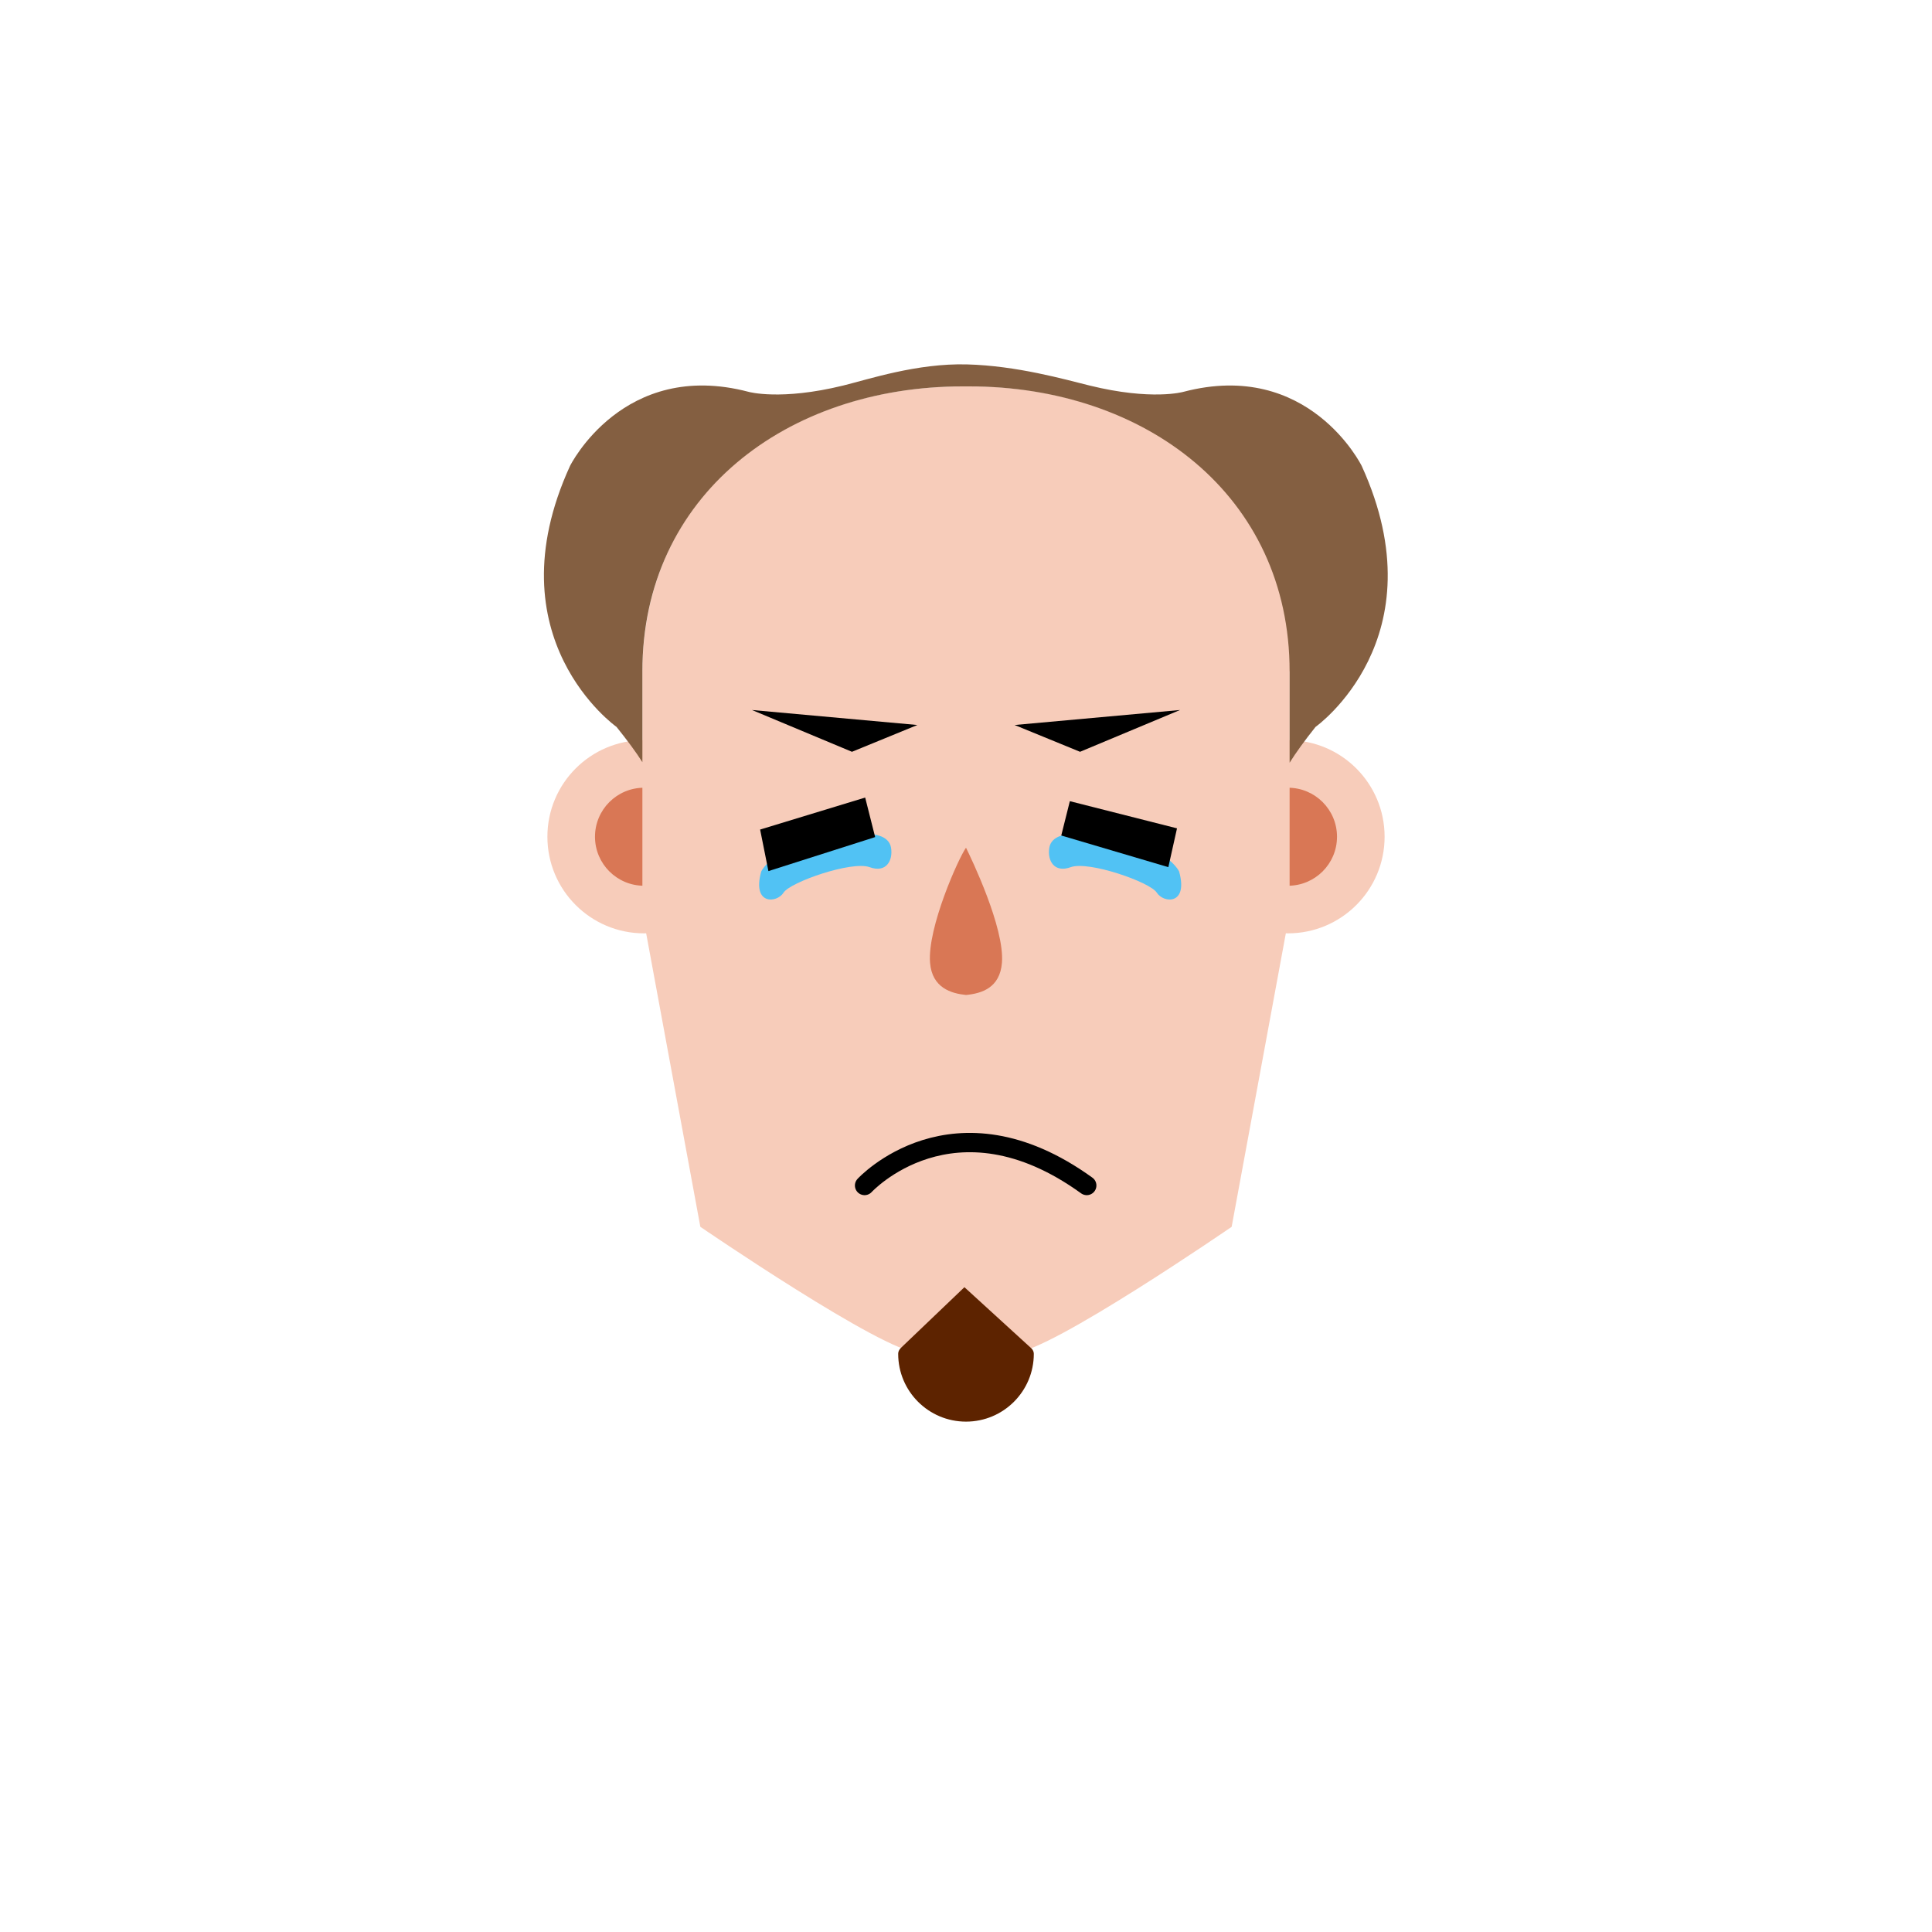 <?xml version="1.0" encoding="iso-8859-1"?><svg id="MegFaceSniffle" version="1.1" xmlns="http://www.w3.org/2000/svg" xmlns:xlink="http://www.w3.org/1999/xlink" xml:space="preserve" x="0px" y="0px" viewbox="0 0 400 400" width="400" height="400" ><g id="Face"><g  /><g  /><circle  cx="133.333" cy="173.238" r="20" class="SkinColor" fill="#F7CCBA"  /><circle  cx="266.667" cy="173.238" r="20" class="SkinColor" fill="#F7CCBA"  /><circle  fill="#D97755" cx="266.667" cy="173.238" r="10.146" /><circle  fill="#D97755" cx="133.333" cy="173.238" r="10.146" /><path  d="M267,189v-50h0.18c-0.184-37-29.986-59-66.325-59h-1.521c-36.338,0-66.141,22-66.325,59H133v50l12,64.999    c0,0,37.999,26.001,45,26.001h20.189c7.001,0,44.811-26,44.811-26L267,189z" class="SkinColor" fill="#F7CCBA"  /></g><g id="Mouth"><path  fill="none" stroke="#000000" stroke-width="4" stroke-linecap="round" stroke-linejoin="round" stroke-miterlimit="10" d="M179,245.444c0,0,18.333-20,46,0" /></g><g id="Beard"><path  d="M214.04,280l-0.072-0.123c-0.072-0.263-0.21-0.492-0.407-0.692L199.674,266.5l-13.234,12.645    c-0.2,0.225-0.347,0.471-0.419,0.746L185.96,280h0.045c-0.018,0-0.045,0.19-0.045,0.294c0,7.754,6.286,14.04,14.04,14.04    s14.04-6.286,14.04-14.04c0-0.107-0.033-0.294-0.051-0.294H214.04z" class="BeardColor" fill="#5D2300"  /></g><g id="Nose"><path  fill="#D97755" d="M200,175.508c-1.524,2.12-8.023,16.568-7.442,23.818c0.418,5.214,4.393,6.361,7.442,6.674    c3.239-0.313,7.024-1.459,7.442-6.674C208.022,192.076,201.046,177.628,200,175.508z" /></g><g id="Eyebrow"><polygon  points="176.389,155.651 189.934,150.104 155.691,147" /><polygon  points="223.611,155.651 210.066,150.104 244.309,147" /></g><g id="Hair"><path  fill="#845F41" d="M281.925,96.463c0,0-10.925-22.188-36.925-15.333v-0.001c0,0-6.501,1.873-19.448-1.317    c-5.177-1.275-15.013-4.092-25.351-4.366c-10.338-0.274-20.388,3.09-25.586,4.366C161.622,83.003,155,81.129,155,81.129v0.001    c-26-6.855-36.981,15.333-36.981,15.333c-16.356,35.722,9.628,54.036,9.628,54.036c2.274,2.845,4.066,5.255,5.353,7.301V139    c0-36.451,29.883-59,66.333-59H200h0.667C237.117,80,267,102.55,267,139v18.915c1.291-2.07,3.06-4.517,5.368-7.416    C272.368,150.499,298.223,132.185,281.925,96.463z" /></g><g id="Top"><path  fill="#51C2F4" d="M221.125,172.75c0,0-3.438,0.125-3.875,2.75c-0.438,2.625,0.962,5.307,4.437,4.036   c3.688-1.348,16.438,3.089,17.813,5.277s6.574,2.625,4.625-4.375C244.125,180.438,240.687,172.75,221.125,172.75z" /><path  fill="#51C2F4" d="M180.604,172.75c0,0,3.438,0.125,3.875,2.75s-0.962,5.307-4.438,4.036   c-3.688-1.348-16.438,3.089-17.813,5.277s-6.574,2.625-4.625-4.375C157.604,180.438,161.042,172.75,180.604,172.75z" /><polygon  points="221.5,165.875 243.687,171.5 241.892,179.536 219.722,172.982" /><polygon  points="157.375,171.75 179.125,165.125 181.191,173.309 159.093,180.352" /></g></svg>